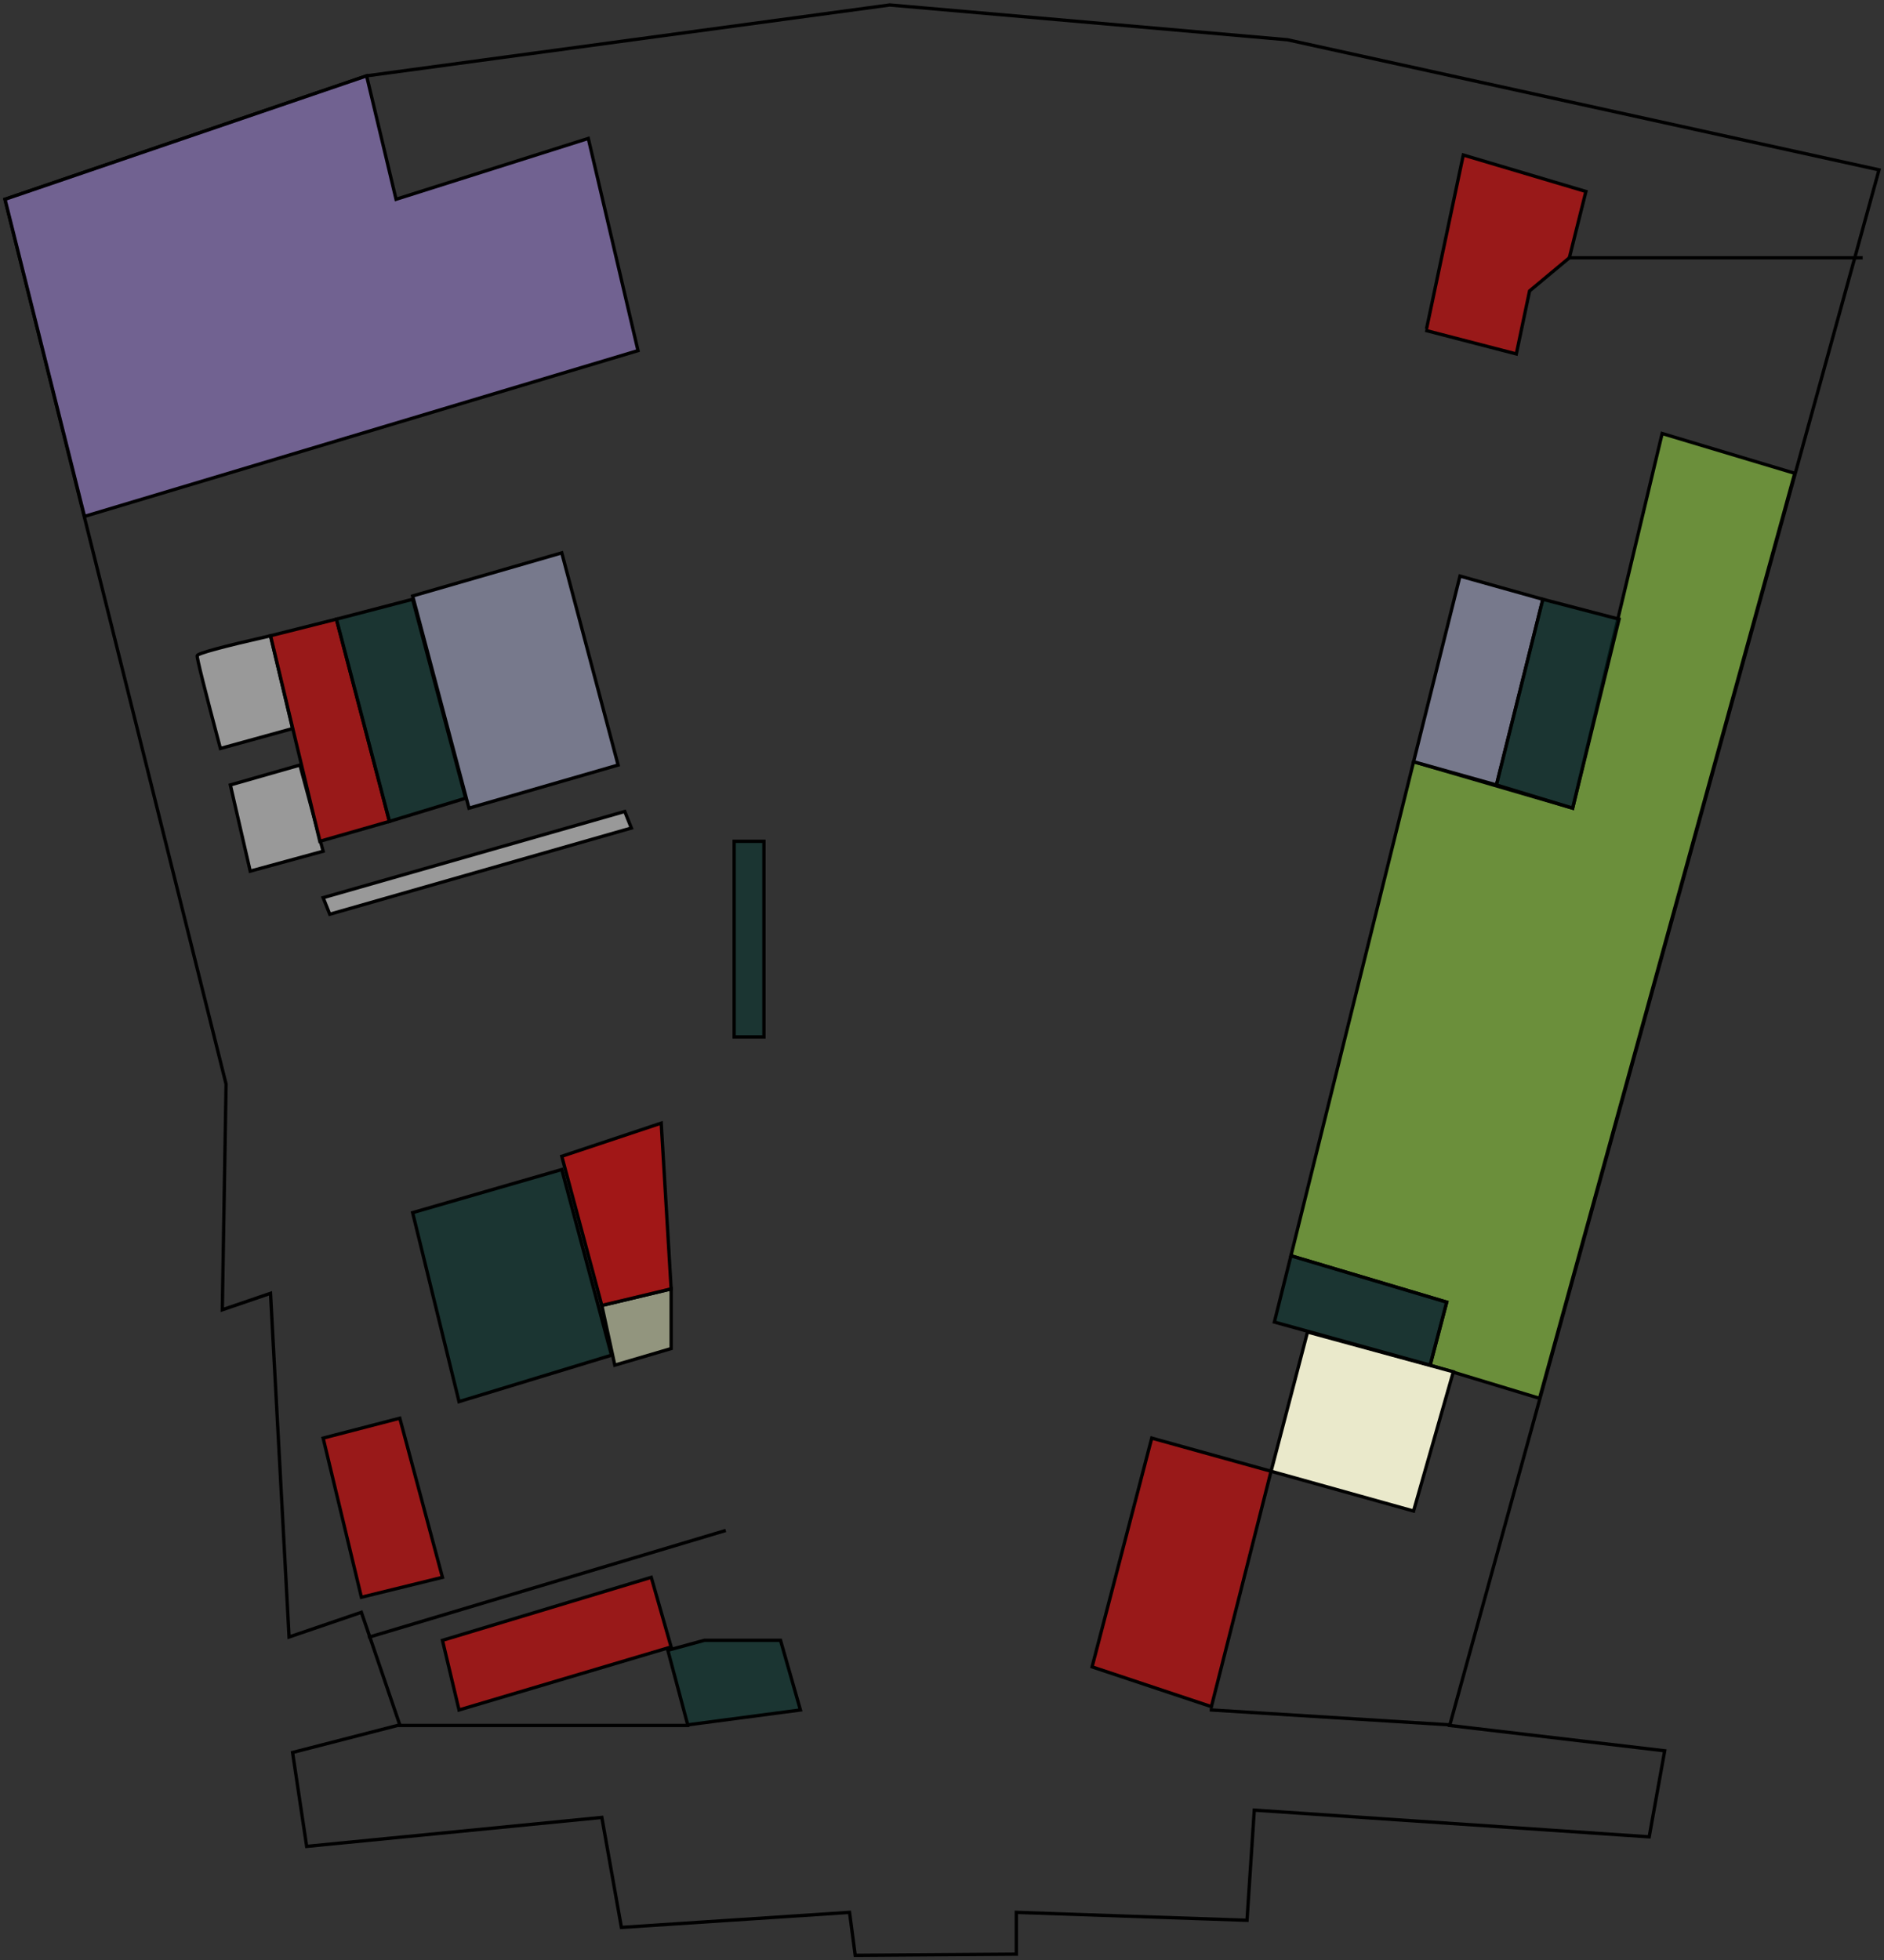 <?xml version="1.0" encoding="UTF-8" standalone="no"?><!-- Generator: Gravit.io --><svg xmlns="http://www.w3.org/2000/svg" xmlns:xlink="http://www.w3.org/1999/xlink" style="isolation:isolate" viewBox="0 0 568.431 591.253" width="568.431pt" height="591.253pt"><rect x="0" y="0" width="568.431" height="591.253" fill="#333333" stroke="none"/><defs><clipPath id="_clipPath_6UCurEx5x8ZyoYi4pzyTgkyokDzutApt"><rect width="568.431" height="591.253"/></clipPath></defs><g clip-path="url(#_clipPath_6UCurEx5x8ZyoYi4pzyTgkyokDzutApt)"><path d=" M 437.397 520.425 L 566.931 51.23 L 388.417 11.99 L 268.438 1.5 L 110.608 22.875 L 1.5 60.107 L 68.209 326.988 L 67.072 395.05 L 81.619 390.085 L 87.217 493.747 L 109.038 486.3 L 120.622 520.245 L 88.274 528.576 L 92.526 556.902 L 181.582 548.167 L 187.489 581.342 L 256.321 576.803 L 258.033 589.753 L 306.64 589.408 L 306.64 576.803 L 376.242 579.191 L 378.436 545.959 L 497.588 554.025 L 502.264 528.066 L 437.397 520.425 Z " fill="none" vector-effect="non-scaling-stroke" stroke-width="1" stroke="rgb(0,0,0)" stroke-linejoin="miter" stroke-linecap="square" stroke-miterlimit="3"/><path d=" M 25.496 155.753 L 192.496 105.753 L 177.496 41.753 L 119.496 60.107 L 110.608 22.875 L 1.5 60.107 L 25.496 155.753 Z " fill="rgb(176,147,240)" fill-opacity="0.5" vector-effect="non-scaling-stroke" stroke-width="1" stroke="rgb(0,0,0)" stroke-linejoin="miter" stroke-linecap="square" stroke-miterlimit="3"/><path d=" M 181.582 393.753 L 185.496 411.753 L 202.496 406.753 L 202.496 388.753 L 181.582 393.753 Z " fill="rgb(242,249,202)" fill-opacity="0.5" vector-effect="non-scaling-stroke" stroke-width="1" stroke="rgb(0,0,0)" stroke-linejoin="miter" stroke-linecap="square" stroke-miterlimit="3"/><path d=" M 59.496 197.753 Q 59.308 198.769 66.496 225.753 L 88.274 219.753 L 81.619 191.753 Q 59.683 196.737 59.496 197.753 Z " fill="rgb(255,255,255)" fill-opacity="0.5" vector-effect="non-scaling-stroke" stroke-width="1" stroke="rgb(0,0,0)" stroke-linejoin="miter" stroke-linecap="square" stroke-miterlimit="3"/><path d=" M 69.496 236.753 L 75.496 262.753 L 97.496 256.753 L 90.496 230.753 L 69.496 236.753 Z " fill="rgb(255,255,255)" fill-opacity="0.5" vector-effect="non-scaling-stroke" stroke-width="1" stroke="rgb(0,0,0)" stroke-linejoin="miter" stroke-linecap="square" stroke-miterlimit="3"/><path d=" M 389.496 378.753 L 436.496 392.753 L 431.496 411.753 L 464.496 421.753 L 541.496 142.753 L 501.496 130.753 L 474.496 243.753 L 426.496 229.753 L 389.496 378.753 Z " fill="rgb(164,236,69)" fill-opacity="0.5" vector-effect="non-scaling-stroke" stroke-width="1" stroke="rgb(0,0,0)" stroke-linejoin="miter" stroke-linecap="square" stroke-miterlimit="3"/><path d=" M 383.496 443.753 L 394.496 401.753 L 438.496 413.753 L 426.496 455.753 L 383.496 443.753 Z " fill="rgb(234,233,203)" vector-effect="non-scaling-stroke" stroke-width="1" stroke="rgb(0,0,0)" stroke-linejoin="miter" stroke-linecap="square" stroke-miterlimit="3"/><g style="isolation:isolate"><line x1="473.496" y1="77.753" x2="561.496" y2="77.753" vector-effect="non-scaling-stroke" stroke-width="1" stroke="rgb(0,0,0)" stroke-linejoin="miter" stroke-linecap="square" stroke-miterlimit="3"/><line x1="120.622" y1="520.425" x2="207.496" y2="520.425" vector-effect="non-scaling-stroke" stroke-width="1" stroke="rgb(0,0,0)" stroke-linejoin="miter" stroke-linecap="square" stroke-miterlimit="3"/><line x1="111.496" y1="493.747" x2="218.496" y2="461.753" vector-effect="non-scaling-stroke" stroke-width="1" stroke="rgb(0,0,0)" stroke-linejoin="miter" stroke-linecap="square" stroke-miterlimit="3"/><line x1="365.496" y1="515.753" x2="437.397" y2="520.245" vector-effect="non-scaling-stroke" stroke-width="1" stroke="rgb(0,0,0)" stroke-linejoin="miter" stroke-linecap="square" stroke-miterlimit="3"/><path d=" M 97.496 270.753 L 99.496 275.753 L 190.496 249.753 L 188.496 244.753 L 97.496 270.753 Z " fill="rgb(255,255,255)" fill-opacity="0.5" vector-effect="non-scaling-stroke" stroke-width="1" stroke="rgb(0,0,0)" stroke-linejoin="miter" stroke-linecap="square" stroke-miterlimit="3"/></g><g style="isolation:isolate"><path d=" M 81.619 191.753 L 96.496 253.753 L 117.496 247.753 L 101.496 186.753 L 81.619 191.753 Z " fill="rgb(255,0,0)" fill-opacity="0.5" vector-effect="non-scaling-stroke" stroke-width="1" stroke="rgb(0,0,0)" stroke-linejoin="miter" stroke-linecap="square" stroke-miterlimit="3"/><path d=" M 133.496 494.753 L 138.496 515.753 L 202.496 496.753 L 196.496 475.753 L 133.496 494.753 Z " fill="rgb(255,0,0)" fill-opacity="0.5" vector-effect="non-scaling-stroke" stroke-width="1" stroke="rgb(0,0,0)" stroke-linejoin="miter" stroke-linecap="square" stroke-miterlimit="3"/><path d=" M 97.496 433.753 L 109.038 481.753 L 133.496 475.753 L 120.622 427.753 L 97.496 433.753 Z " fill="rgb(255,0,0)" fill-opacity="0.5" vector-effect="non-scaling-stroke" stroke-width="1" stroke="rgb(0,0,0)" stroke-linejoin="miter" stroke-linecap="square" stroke-miterlimit="3"/><path d=" M 329.496 502.753 L 365.496 514.753 L 383.496 443.753 L 347.496 433.753 L 329.496 502.753 Z " fill="rgb(255,0,0)" fill-opacity="0.5" vector-effect="non-scaling-stroke" stroke-width="1" stroke="rgb(0,0,0)" stroke-linejoin="miter" stroke-linecap="square" stroke-miterlimit="3"/><path d=" M 169.496 348.753 L 181.582 393.753 L 202.496 388.753 L 199.496 338.753 L 169.496 348.753 Z " fill="rgb(255,0,0)" fill-opacity="0.54" vector-effect="non-scaling-stroke" stroke-width="1" stroke="rgb(0,0,0)" stroke-linejoin="miter" stroke-linecap="square" stroke-miterlimit="3"/><path d=" M 221.496 253.753 L 221.496 312.753 L 230.496 312.753 L 230.496 253.753 L 221.496 253.753 Z " fill="rgb(5,57,50)" fill-opacity="0.5" vector-effect="non-scaling-stroke" stroke-width="1" stroke="rgb(0,0,0)" stroke-linejoin="miter" stroke-linecap="square" stroke-miterlimit="3"/><path d=" M 430.496 98.753 L 441.496 46.753 L 478.496 57.753 L 473.496 77.753 L 461.496 87.753 L 457.496 106.753 L 430.496 99.753" fill="rgb(255,0,0)" fill-opacity="0.5" vector-effect="non-scaling-stroke" stroke-width="1" stroke="rgb(0,0,0)" stroke-linejoin="miter" stroke-linecap="square" stroke-miterlimit="3"/></g><g style="isolation:isolate"><path d=" M 440.496 173.753 L 426.496 229.753 L 451.496 236.753 L 465.496 180.753 L 440.496 173.753 Z " fill="rgb(188,193,230)" fill-opacity="0.5" vector-effect="non-scaling-stroke" stroke-width="1" stroke="rgb(0,0,0)" stroke-linejoin="miter" stroke-linecap="square" stroke-miterlimit="3"/><path d=" M 186.496 230.753 L 169.496 166.753 L 124.496 179.753 L 141.496 243.753 L 186.496 230.753 Z " fill="rgb(188,193,230)" fill-opacity="0.5" vector-effect="non-scaling-stroke" stroke-width="1" stroke="rgb(0,0,0)" stroke-linejoin="miter" stroke-linecap="square" stroke-miterlimit="3"/></g><g style="isolation:isolate"><path d=" M 465.496 180.753 L 488.496 186.753 L 474.496 243.753 L 451.496 236.753 L 465.496 180.753 Z " fill="rgb(5,57,50)" fill-opacity="0.5" vector-effect="non-scaling-stroke" stroke-width="1" stroke="rgb(0,0,0)" stroke-linejoin="miter" stroke-linecap="square" stroke-miterlimit="3"/><path d=" M 101.496 186.753 L 124.496 180.753 L 140.496 240.753 L 117.496 247.753 L 101.496 186.753 Z " fill="rgb(5,57,50)" fill-opacity="0.5" vector-effect="non-scaling-stroke" stroke-width="1" stroke="rgb(0,0,0)" stroke-linejoin="miter" stroke-linecap="square" stroke-miterlimit="3"/><path d=" M 124.496 365.753 L 138.496 422.753 L 184.496 408.753 L 169.496 352.753 L 124.496 365.753 Z " fill="rgb(5,57,50)" fill-opacity="0.5" vector-effect="non-scaling-stroke" stroke-width="1" stroke="rgb(0,0,0)" stroke-linejoin="miter" stroke-linecap="square" stroke-miterlimit="3"/><path d=" M 207.496 520.245 L 241.496 515.753 L 235.496 494.753 L 212.496 494.753 L 201.496 497.753 L 207.496 520.245 Z " fill="rgb(5,57,50)" fill-opacity="0.5" vector-effect="non-scaling-stroke" stroke-width="1" stroke="rgb(0,0,0)" stroke-linejoin="miter" stroke-linecap="square" stroke-miterlimit="3"/><path d=" M 389.496 378.753 L 384.496 398.753 L 431.496 411.753 L 436.496 392.753 L 389.496 378.753 Z " fill="rgb(5,57,50)" fill-opacity="0.5" vector-effect="non-scaling-stroke" stroke-width="1" stroke="rgb(0,0,0)" stroke-linejoin="miter" stroke-linecap="square" stroke-miterlimit="3"/></g></g></svg>